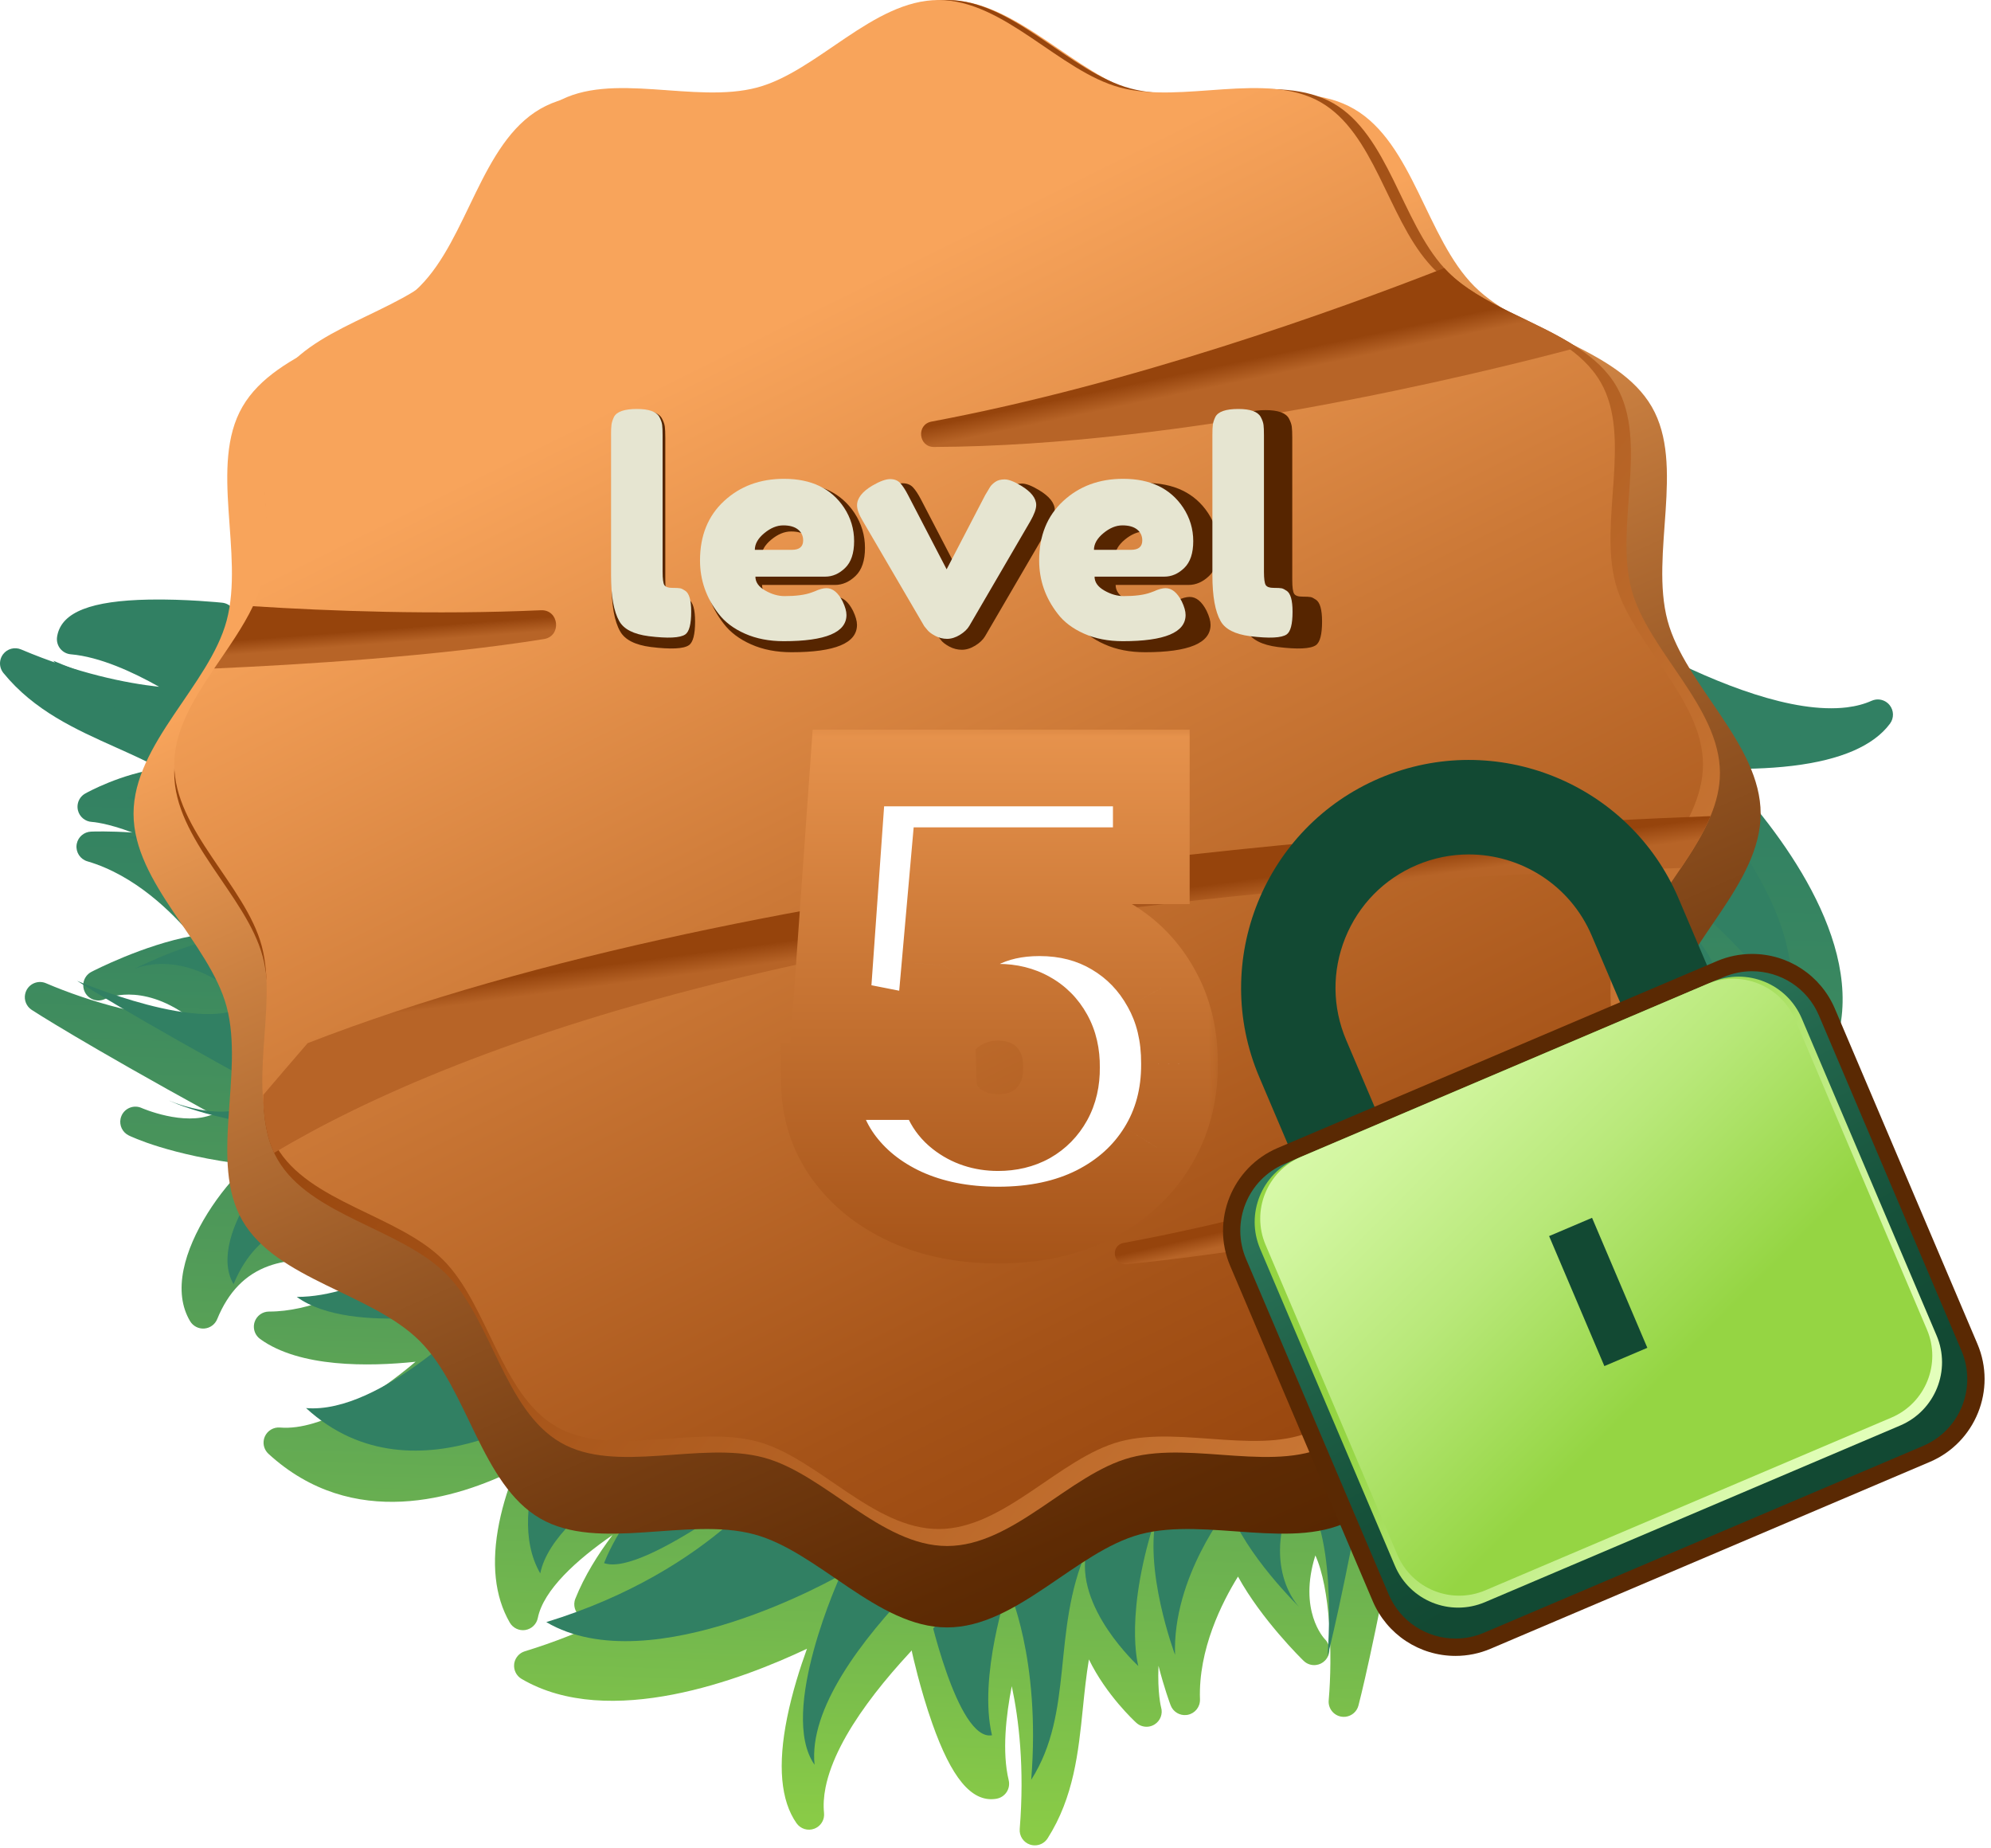 <svg width="97" height="90" viewBox="0 0 97 90" fill="none" xmlns="http://www.w3.org/2000/svg">
<path d="M74.787 28.444C74.763 28.447 74.74 28.451 74.716 28.456C74.515 28.5 74.341 28.627 74.237 28.806L44.521 79.974C44.428 80.133 44.399 80.322 44.438 80.502C44.454 80.573 44.823 82.257 45.418 83.945C46.353 86.597 47.323 87.767 48.471 87.628C48.5 87.624 48.529 87.62 48.559 87.614C48.758 87.577 48.933 87.46 49.044 87.29C49.154 87.12 49.19 86.913 49.143 86.716C48.812 85.336 49.012 83.561 49.293 82.133C49.635 83.737 49.921 86.098 49.68 89.09C49.653 89.428 49.859 89.742 50.181 89.85C50.288 89.885 50.398 89.895 50.505 89.882C50.719 89.857 50.917 89.737 51.039 89.546C52.314 87.544 52.539 85.344 52.756 83.216C52.836 82.43 52.918 81.632 53.051 80.83C53.894 82.565 55.27 83.834 55.361 83.918C55.524 84.066 55.739 84.13 55.948 84.105C56.053 84.092 56.156 84.057 56.251 83.997C56.531 83.822 56.661 83.481 56.567 83.163C56.565 83.153 56.385 82.472 56.441 81.139C56.719 82.223 57.003 82.988 57.032 83.064C57.153 83.385 57.477 83.578 57.812 83.537C57.831 83.535 57.849 83.532 57.868 83.528C58.223 83.457 58.474 83.14 58.462 82.778C58.377 80.348 59.529 78.061 60.314 76.795C61.47 78.899 63.413 80.803 63.511 80.898C63.677 81.061 63.901 81.128 64.115 81.102C64.275 81.083 64.431 81.011 64.552 80.887C64.838 80.597 64.835 80.132 64.547 79.845C64.492 79.787 63.242 78.438 64.083 75.764C64.809 77.353 64.927 80.581 64.733 82.826C64.7 83.207 64.964 83.551 65.341 83.617C65.415 83.63 65.487 83.632 65.558 83.623C65.85 83.587 66.103 83.378 66.182 83.079C66.213 82.964 66.917 80.292 68.241 73.106C69.24 74.254 69.039 76.467 69.036 76.494C68.997 76.894 69.284 77.252 69.683 77.3C69.743 77.307 69.803 77.307 69.861 77.3C70.185 77.261 70.454 77.009 70.502 76.671C70.517 76.57 70.799 74.472 70.043 70.745C71.696 71.639 74.052 72.297 75.867 72.077C76.858 71.957 77.626 71.59 78.151 70.985C78.335 70.774 78.383 70.477 78.275 70.218C78.168 69.959 77.924 69.784 77.644 69.764C76.207 69.664 75.142 69.147 74.389 68.183C73.207 66.67 73.089 64.402 73.154 62.985C74.239 63.933 75.88 65.602 76.498 67.481C76.597 67.785 76.882 67.99 77.203 67.989C77.232 67.989 77.26 67.987 77.288 67.984C77.573 67.949 77.815 67.752 77.903 67.474C78.623 65.211 77.522 62.034 76.575 59.936C78.642 61.208 81.21 63.197 81.693 65.2C81.767 65.507 82.028 65.733 82.343 65.762C82.396 65.767 82.449 65.766 82.5 65.76C82.753 65.729 82.978 65.569 83.085 65.329C85.373 60.233 82.257 55.91 80.031 53.668C80.845 53.717 81.786 53.718 82.738 53.603C84.717 53.363 86.216 52.683 87.194 51.583C87.397 51.353 87.438 51.021 87.295 50.749C87.153 50.477 86.857 50.322 86.552 50.359C85.165 50.527 83.27 49.458 81.567 48.171C82.684 48.55 83.898 48.847 85.082 48.918C85.126 48.92 85.171 48.919 85.215 48.914C85.367 48.895 85.511 48.829 85.626 48.724C85.774 48.588 85.86 48.398 85.864 48.197C85.871 47.9 85.786 47.577 85.628 47.237C86.517 48.154 87.417 49.218 88.291 50.451C88.449 50.673 88.715 50.789 88.982 50.756C89.002 50.754 89.023 50.751 89.042 50.747C89.329 50.688 89.554 50.465 89.616 50.178C90.654 45.346 86.245 39.948 83.85 37.44C84.847 37.467 86.101 37.452 87.34 37.302C89.684 37.018 91.278 36.327 92.079 35.249C92.279 34.979 92.272 34.608 92.061 34.346C91.898 34.143 91.645 34.045 91.397 34.075C91.324 34.084 91.252 34.104 91.182 34.135C90.831 34.293 90.425 34.401 89.975 34.456C84.722 35.092 75.392 28.636 75.299 28.571C75.149 28.467 74.966 28.422 74.787 28.444Z" fill="url(#paint0_linear_206_4599)"/>
<path d="M80.449 36.275C80.449 36.275 88.392 43.345 87.141 49.169C82.15 42.138 76.382 40.654 76.382 40.654C76.382 40.654 83.576 45.301 83.527 47.402C80.035 47.194 76.124 44.747 76.124 44.747C76.124 44.747 81.54 50.611 84.981 50.195C82.485 53.006 76.422 51.668 76.422 51.668C76.422 51.668 83.929 56.867 80.924 63.558C80.054 59.955 73.654 56.951 73.654 56.951C73.654 56.951 76.936 62.514 75.926 65.691C74.926 62.648 71.47 60.231 71.47 60.231C71.47 60.231 70.009 68.371 76.303 68.809C74.505 70.881 68.752 68.661 67.906 67.234C69.182 71.962 68.802 74.626 68.802 74.626C68.802 74.626 69.172 70.983 66.831 70.12C65.425 77.872 64.675 80.69 64.675 80.69C64.675 80.69 65.266 73.855 63.135 72.477C61.307 76.298 63.292 78.272 63.292 78.272C63.292 78.272 60.67 75.72 59.856 73.419C59.856 73.419 57.114 76.806 57.248 80.608C57.248 80.608 55.639 76.33 56.401 73.62C54.716 78.623 55.459 81.151 55.459 81.151C55.459 81.151 52.308 78.285 52.939 75.524C51.221 79.483 52.348 83.383 50.24 86.693C50.719 80.744 49.107 77.339 49.107 77.339C49.107 77.339 47.644 81.662 48.329 84.524C46.633 84.838 45.199 78.249 45.199 78.249L73.698 29.177C73.698 29.177 84.654 36.816 89.627 34.578C87.757 37.095 80.449 36.275 80.449 36.275Z" fill="#318063"/>
<path d="M50.704 74.535C50.668 74.713 50.568 74.871 50.422 74.981C50.331 75.049 41.268 81.881 40.221 87.063C40.132 87.507 40.107 87.926 40.146 88.309C40.154 88.385 40.15 88.46 40.136 88.532C40.086 88.777 39.914 88.986 39.67 89.077C39.355 89.195 39.001 89.085 38.807 88.81C38.035 87.711 37.881 85.981 38.348 83.667C38.595 82.443 38.975 81.248 39.315 80.31C36.181 81.795 29.67 84.283 25.409 81.778C25.157 81.63 25.016 81.346 25.05 81.055C25.052 81.035 25.055 81.015 25.059 80.995C25.113 80.731 25.307 80.515 25.567 80.435C27.012 79.993 28.305 79.473 29.455 78.917C29.083 78.961 28.749 78.94 28.469 78.84C28.28 78.772 28.126 78.631 28.044 78.448C27.98 78.306 27.962 78.149 27.993 77.998C28.002 77.955 28.014 77.912 28.031 77.871C28.47 76.771 29.133 75.712 29.842 74.772C28.086 75.984 26.477 77.447 26.201 78.814C26.14 79.115 25.899 79.347 25.596 79.397C25.294 79.446 24.991 79.303 24.837 79.038C24.1 77.764 23.926 76.127 24.32 74.173C24.51 73.234 24.808 72.341 25.11 71.583C22.281 72.991 17.197 74.59 13.08 70.816C12.886 70.638 12.804 70.375 12.855 70.125C12.865 70.074 12.881 70.024 12.902 69.975C13.029 69.686 13.325 69.509 13.64 69.535C15.693 69.706 18.388 67.894 20.246 66.331C17.957 66.571 14.595 66.617 12.673 65.222C12.437 65.051 12.326 64.759 12.382 64.479C12.388 64.451 12.395 64.423 12.404 64.396C12.503 64.091 12.788 63.885 13.108 63.886C15.085 63.891 17.186 62.858 18.427 62.126C17.103 61.618 14.913 61.017 13.104 61.663C11.953 62.075 11.127 62.923 10.58 64.257C10.474 64.516 10.23 64.692 9.951 64.713C9.671 64.733 9.404 64.594 9.261 64.354C8.852 63.666 8.745 62.821 8.943 61.843C9.305 60.05 10.67 58.02 12.038 56.732C8.264 56.278 6.36 55.351 6.268 55.305C5.963 55.153 5.808 54.818 5.873 54.498C5.884 54.441 5.903 54.384 5.929 54.328C6.101 53.965 6.532 53.805 6.899 53.97C6.922 53.98 8.96 54.867 10.364 54.28C3.959 50.763 1.643 49.255 1.543 49.19C1.285 49.02 1.165 48.715 1.224 48.426C1.238 48.356 1.262 48.288 1.297 48.222C1.478 47.885 1.888 47.742 2.24 47.893C4.31 48.782 7.411 49.685 9.147 49.496C6.834 47.828 5.147 48.644 5.128 48.654C4.765 48.837 4.322 48.693 4.137 48.331C4.058 48.177 4.038 48.007 4.07 47.849C4.113 47.637 4.247 47.446 4.454 47.339C4.574 47.276 6.992 46.031 9.351 45.595C8.394 44.45 6.581 42.636 4.257 41.955C3.909 41.854 3.687 41.515 3.731 41.156C3.733 41.137 3.736 41.118 3.74 41.099C3.807 40.768 4.092 40.522 4.435 40.508C4.516 40.505 5.331 40.475 6.447 40.553C5.199 40.08 4.495 40.036 4.481 40.036C4.153 40.02 3.872 39.788 3.796 39.468C3.771 39.36 3.77 39.252 3.791 39.149C3.832 38.944 3.959 38.762 4.15 38.654C4.258 38.593 5.896 37.686 7.807 37.432C7.088 37.053 6.357 36.725 5.636 36.401C3.684 35.526 1.665 34.621 0.166 32.781C0.023 32.605 -0.028 32.38 0.015 32.168C0.036 32.063 0.08 31.962 0.148 31.871C0.351 31.6 0.714 31.502 1.027 31.634C3.791 32.804 6.121 33.275 7.752 33.454C6.485 32.738 4.862 31.991 3.449 31.871C3.247 31.854 3.061 31.754 2.934 31.596C2.808 31.438 2.752 31.235 2.779 31.034C2.783 31.004 2.788 30.975 2.794 30.946C3.023 29.813 4.439 29.26 7.25 29.206C9.04 29.172 10.755 29.351 10.827 29.358C11.01 29.378 11.18 29.465 11.302 29.603L50.532 73.9C50.669 74.054 50.735 74.259 50.715 74.464C50.712 74.488 50.708 74.512 50.704 74.535Z" fill="url(#paint1_linear_206_4599)"/>
<path d="M5.257 31.054C8.189 31.304 11.833 34.051 11.833 34.051C11.833 34.051 8.094 34.511 2.597 32.186C5.077 35.228 9.133 35.384 12.351 38.26C9.928 36.793 6.216 38.883 6.216 38.883C6.216 38.883 8.85 38.973 13.07 42.145C10.737 40.569 6.17 40.752 6.17 40.752C9.821 41.821 12.174 45.489 12.174 45.489C9.734 45.537 6.487 47.224 6.487 47.224C6.487 47.224 8.985 45.96 12.038 48.897C10.06 50.486 3.757 47.777 3.757 47.777C3.757 47.777 6.197 49.374 13.113 53.146C11.558 55.097 8.216 53.6 8.216 53.6C8.216 53.6 10.625 54.799 15.515 55.075C13.894 55.428 9.978 60.192 11.38 62.551C13.774 56.713 21.042 60.659 21.042 60.659C21.042 60.659 17.66 63.18 14.458 63.172C17.156 65.13 23.469 63.764 23.469 63.764C23.469 63.764 18.605 68.895 14.911 68.588C20.318 73.544 27.614 68.052 27.614 68.052C27.614 68.052 24.437 73.387 26.321 76.64C27.008 73.243 34.277 69.946 34.277 69.946C34.277 69.946 30.725 72.889 29.429 76.139C31.409 76.845 38.082 71.477 38.082 71.477C38.082 71.477 34.86 76.487 26.615 79.013C31.751 82.033 40.959 76.715 40.959 76.715C40.959 76.715 37.883 83.395 39.685 85.961C39.123 80.537 49.821 72.538 49.821 72.538L12.197 30.055C12.198 30.055 5.491 29.345 5.257 31.054Z" fill="#318063"/>
<path d="M85.778 39.636C85.778 43.036 82.08 45.906 81.242 49.042C80.374 52.287 82.117 56.616 80.473 59.458C78.805 62.34 74.169 62.985 71.83 65.324C69.491 67.663 68.846 72.299 65.964 73.966C63.122 75.61 58.794 73.868 55.548 74.736C52.412 75.574 49.543 79.272 46.142 79.272C42.741 79.272 39.872 75.574 36.736 74.736C33.49 73.868 29.162 75.61 26.32 73.966C23.438 72.299 22.793 67.663 20.453 65.324C18.114 62.985 13.479 62.34 11.811 59.458C10.168 56.616 11.909 52.288 11.042 49.042C10.204 45.906 6.506 43.036 6.506 39.636C6.506 36.235 10.204 33.366 11.042 30.23C11.909 26.984 10.168 22.655 11.811 19.814C13.479 16.932 18.114 16.286 20.453 13.947C22.793 11.608 23.438 6.973 26.32 5.305C29.162 3.661 33.49 5.403 36.736 4.536C39.872 3.697 42.741 0 46.142 0C49.543 0 52.412 3.697 55.548 4.536C58.794 5.403 63.122 3.661 65.964 5.305C68.846 6.973 69.491 11.608 71.83 13.947C74.169 16.286 78.805 16.932 80.473 19.814C82.117 22.655 80.374 26.984 81.242 30.229C82.08 33.366 85.778 36.235 85.778 39.636Z" fill="url(#paint2_linear_206_4599)"/>
<path d="M83.794 37.653C83.794 38.376 83.619 39.073 83.336 39.753C82.979 40.617 82.453 41.453 81.895 42.28C80.929 43.716 79.878 45.119 79.486 46.588C78.95 48.596 79.463 51.038 79.458 53.244C79.453 54.425 79.3 55.542 78.754 56.484C78.591 56.765 78.397 57.025 78.177 57.266C76.288 59.365 72.537 60.065 70.544 62.056C68.324 64.278 67.71 68.683 64.972 70.266C62.273 71.829 58.161 70.174 55.076 70.998C52.098 71.794 49.373 75.306 46.142 75.306C42.911 75.306 40.185 71.794 37.205 70.998C34.122 70.173 30.011 71.829 27.311 70.266C24.573 68.683 23.959 64.278 21.737 62.056C19.517 59.836 15.112 59.221 13.527 56.484C13.466 56.376 13.407 56.267 13.355 56.154C12.96 55.31 12.835 54.347 12.828 53.331C12.807 51.102 13.341 48.622 12.797 46.588C12.001 43.61 8.489 40.884 8.489 37.653C8.489 34.422 12.001 31.697 12.797 28.716C13.622 25.634 11.966 21.522 13.527 18.823C15.112 16.085 19.517 15.471 21.737 13.249C23.959 11.029 24.573 6.624 27.311 5.039C30.011 3.478 34.122 5.133 37.205 4.309C40.185 3.513 42.911 0.001 46.142 0.001C49.373 0.001 52.098 3.513 55.076 4.309C58.161 5.133 62.273 3.478 64.972 5.039C67.634 6.579 68.288 10.785 70.362 13.057C70.421 13.123 70.483 13.187 70.544 13.248C72.141 14.845 74.859 15.61 76.852 16.931C77.637 17.448 78.307 18.05 78.754 18.822C80.317 21.522 78.662 25.634 79.486 28.716C80.282 31.697 83.794 34.422 83.794 37.653Z" fill="url(#paint3_linear_206_4599)"/>
<path d="M78.704 46.076C77.889 49.125 79.526 53.192 77.982 55.863C76.416 58.57 72.061 59.177 69.862 61.375C67.665 63.572 67.058 67.927 64.352 69.493C61.681 71.038 57.613 69.401 54.567 70.216C51.619 71.004 48.922 74.479 45.729 74.479C42.533 74.479 39.836 71.004 36.891 70.216C33.842 69.401 29.775 71.037 27.106 69.493C24.397 67.927 23.79 63.572 21.593 61.373C19.395 59.177 15.039 58.57 13.473 55.863C11.929 53.192 13.566 49.125 12.751 46.076C11.962 43.13 8.49 40.433 8.49 37.24C8.49 35.582 9.425 34.059 10.436 32.563C11.121 31.55 11.839 30.549 12.325 29.529C12.503 29.155 12.649 28.78 12.751 28.402C13.566 25.353 11.929 21.286 13.473 18.617C15.039 15.908 19.394 15.301 21.593 13.105C23.79 10.906 24.397 6.551 27.106 4.985C29.774 3.44 33.841 5.077 36.891 4.262C39.836 3.473 42.533 0.001 45.729 0.001C48.922 0.001 51.619 3.473 54.564 4.262C57.613 5.077 61.68 3.44 64.352 4.985C66.935 6.48 67.606 10.514 69.576 12.791C69.666 12.899 69.763 13.003 69.864 13.105C71.439 14.68 74.125 15.438 76.095 16.74C76.874 17.252 77.54 17.85 77.982 18.617C79.526 21.286 77.89 25.353 78.704 28.402C79.493 31.348 82.968 34.045 82.968 37.24C82.968 40.433 79.493 43.13 78.704 46.076Z" fill="url(#paint4_linear_206_4599)"/>
<path d="M26.496 31.13C21.25 31.969 14.713 32.375 10.436 32.563C11.121 31.55 11.839 30.549 12.325 29.528C16.06 29.766 21.169 29.955 26.351 29.725C27.243 29.686 27.378 30.989 26.496 31.13Z" fill="url(#paint5_linear_206_4599)"/>
<path d="M83.336 39.753C82.98 40.617 82.453 41.453 81.895 42.28C41.801 43.421 22.295 50.83 13.355 56.154C12.961 55.31 12.835 54.347 12.828 53.331C13.48 52.564 14.198 51.727 14.987 50.813C37.141 42.19 71.593 40.194 83.336 39.753Z" fill="url(#paint6_linear_206_4599)"/>
<path d="M79.458 53.244C79.453 54.425 79.3 55.542 78.754 56.484C78.591 56.765 78.397 57.025 78.177 57.266C74.312 58.259 64.417 60.636 54.888 61.579C54.224 61.644 54.085 60.663 54.742 60.543C64.465 58.748 74.233 55.272 79.458 53.244Z" fill="url(#paint7_linear_206_4599)"/>
<path d="M76.853 16.931C71.893 18.25 57.708 21.722 45.502 21.772C44.743 21.776 44.636 20.676 45.382 20.536C55.117 18.707 65.022 15.148 70.363 13.058C70.422 13.124 70.483 13.188 70.544 13.249C72.141 14.845 74.859 15.611 76.853 16.931Z" fill="url(#paint8_linear_206_4599)"/>
<path d="M29.794 21.294C29.794 21.064 29.801 20.892 29.816 20.778C29.831 20.663 29.873 20.531 29.943 20.381C30.083 20.112 30.472 19.977 31.111 19.977C31.719 19.977 32.098 20.112 32.248 20.381C32.328 20.531 32.375 20.666 32.39 20.785C32.405 20.905 32.413 21.079 32.413 21.309V28.238C32.413 28.598 32.443 28.825 32.503 28.919C32.562 29.015 32.695 29.062 32.899 29.062C33.103 29.062 33.241 29.069 33.311 29.084C33.38 29.099 33.465 29.142 33.565 29.211C33.765 29.341 33.864 29.695 33.864 30.274C33.864 30.902 33.765 31.287 33.565 31.426C33.306 31.606 32.687 31.636 31.709 31.516C30.941 31.416 30.442 31.162 30.213 30.753C29.933 30.264 29.794 29.486 29.794 28.418V21.294Z" fill="#562500"/>
<path d="M42.141 26.689C42.141 27.303 41.989 27.757 41.684 28.051C41.38 28.345 41.043 28.493 40.674 28.493H37.127C37.127 28.772 37.292 29.006 37.621 29.196C37.95 29.385 38.28 29.48 38.609 29.48C39.187 29.48 39.641 29.42 39.971 29.301L40.135 29.241C40.375 29.131 40.574 29.076 40.734 29.076C41.053 29.076 41.327 29.301 41.557 29.75C41.687 30.019 41.752 30.249 41.752 30.438C41.752 31.326 40.689 31.77 38.564 31.77C37.825 31.77 37.169 31.643 36.596 31.388C36.022 31.134 35.576 30.797 35.257 30.378C34.628 29.57 34.314 28.667 34.314 27.669C34.314 26.412 34.72 25.407 35.533 24.654C36.346 23.901 37.362 23.524 38.579 23.524C39.965 23.524 40.983 24.013 41.632 24.991C41.971 25.509 42.141 26.075 42.141 26.689ZM38.983 27.131C39.362 27.131 39.551 26.971 39.551 26.651C39.551 26.422 39.464 26.238 39.29 26.098C39.115 25.958 38.865 25.888 38.541 25.888C38.217 25.888 37.895 26.021 37.576 26.285C37.257 26.549 37.097 26.831 37.097 27.131H38.983Z" fill="#562500"/>
<path d="M50.611 23.868C51.13 24.177 51.389 24.506 51.389 24.855C51.389 25.055 51.289 25.329 51.09 25.679L47.992 30.991C47.892 31.161 47.732 31.313 47.513 31.448C47.293 31.583 47.076 31.65 46.862 31.65C46.647 31.65 46.443 31.598 46.248 31.493C46.054 31.388 45.916 31.281 45.837 31.171L45.702 31.006L42.589 25.679C42.389 25.349 42.29 25.08 42.29 24.87C42.29 24.511 42.549 24.177 43.068 23.868C43.447 23.648 43.747 23.539 43.966 23.539C44.185 23.539 44.358 23.606 44.482 23.741C44.607 23.875 44.739 24.077 44.879 24.347L46.839 28.118L48.8 24.347C48.91 24.157 48.992 24.02 49.047 23.935C49.102 23.851 49.189 23.766 49.309 23.681C49.428 23.596 49.588 23.554 49.788 23.554C49.987 23.554 50.262 23.658 50.611 23.868Z" fill="#562500"/>
<path d="M59.366 26.689C59.366 27.303 59.214 27.757 58.91 28.051C58.605 28.345 58.269 28.493 57.9 28.493H54.353C54.353 28.772 54.517 29.006 54.846 29.196C55.176 29.385 55.505 29.48 55.834 29.48C56.413 29.48 56.867 29.42 57.196 29.301L57.361 29.241C57.6 29.131 57.8 29.076 57.96 29.076C58.279 29.076 58.553 29.301 58.783 29.75C58.912 30.019 58.977 30.249 58.977 30.438C58.977 31.326 57.915 31.77 55.789 31.77C55.051 31.77 54.395 31.643 53.822 31.388C53.248 31.134 52.801 30.797 52.482 30.378C51.853 29.57 51.539 28.667 51.539 27.669C51.539 26.412 51.946 25.407 52.759 24.654C53.572 23.901 54.587 23.524 55.804 23.524C57.191 23.524 58.209 24.013 58.858 24.991C59.196 25.509 59.366 26.075 59.366 26.689ZM56.208 27.131C56.587 27.131 56.777 26.971 56.777 26.651C56.777 26.422 56.69 26.238 56.515 26.098C56.341 25.958 56.091 25.888 55.767 25.888C55.443 25.888 55.121 26.021 54.802 26.285C54.482 26.549 54.323 26.831 54.323 27.131H56.208Z" fill="#562500"/>
<path d="M60.339 21.294C60.339 21.064 60.346 20.892 60.361 20.778C60.376 20.663 60.419 20.531 60.488 20.381C60.628 20.112 61.017 19.977 61.656 19.977C62.264 19.977 62.644 20.112 62.793 20.381C62.873 20.531 62.92 20.666 62.935 20.785C62.95 20.905 62.958 21.079 62.958 21.309V28.238C62.958 28.598 62.988 28.825 63.048 28.919C63.108 29.015 63.24 29.062 63.444 29.062C63.649 29.062 63.786 29.069 63.856 29.084C63.926 29.099 64.01 29.142 64.11 29.211C64.31 29.341 64.41 29.695 64.41 30.274C64.41 30.902 64.31 31.287 64.11 31.426C63.851 31.606 63.232 31.636 62.255 31.516C61.486 31.416 60.987 31.162 60.758 30.753C60.478 30.264 60.339 29.486 60.339 28.418V21.294Z" fill="#562500"/>
<path d="M29.769 21.184C29.769 20.965 29.776 20.799 29.791 20.689C29.805 20.579 29.845 20.453 29.912 20.309C30.047 20.05 30.42 19.921 31.032 19.921C31.616 19.921 31.98 20.051 32.123 20.309C32.2 20.452 32.245 20.582 32.26 20.697C32.274 20.811 32.281 20.979 32.281 21.199V27.845C32.281 28.19 32.31 28.408 32.367 28.498C32.425 28.589 32.551 28.635 32.748 28.635C32.944 28.635 33.076 28.642 33.143 28.656C33.209 28.671 33.291 28.712 33.387 28.778C33.578 28.903 33.674 29.242 33.674 29.797C33.674 30.4 33.578 30.769 33.387 30.903C33.138 31.075 32.544 31.104 31.607 30.989C30.87 30.893 30.391 30.649 30.171 30.257C29.903 29.788 29.769 29.042 29.769 28.017L29.769 21.184Z" fill="#E6E5D1"/>
<path d="M41.612 26.359C41.612 26.947 41.466 27.383 41.174 27.665C40.882 27.948 40.559 28.088 40.205 28.088H36.803C36.803 28.357 36.961 28.582 37.277 28.763C37.593 28.945 37.908 29.036 38.224 29.036C38.779 29.036 39.215 28.979 39.53 28.864L39.688 28.806C39.918 28.701 40.109 28.649 40.263 28.649C40.569 28.649 40.832 28.864 41.052 29.294C41.176 29.553 41.239 29.773 41.239 29.955C41.239 30.807 40.22 31.232 38.181 31.232C37.473 31.232 36.844 31.11 36.294 30.866C35.743 30.622 35.315 30.299 35.009 29.897C34.406 29.122 34.104 28.256 34.104 27.299C34.104 26.093 34.494 25.129 35.274 24.407C36.054 23.684 37.028 23.323 38.195 23.323C39.525 23.323 40.502 23.792 41.124 24.73C41.449 25.227 41.612 25.77 41.612 26.359ZM38.583 26.782C38.947 26.782 39.129 26.629 39.129 26.323C39.129 26.103 39.045 25.926 38.877 25.792C38.71 25.658 38.471 25.591 38.16 25.591C37.849 25.591 37.54 25.718 37.234 25.972C36.928 26.225 36.775 26.495 36.775 26.783H38.583V26.782Z" fill="#E6E5D1"/>
<path d="M49.737 23.653C50.234 23.95 50.483 24.266 50.483 24.601C50.483 24.792 50.388 25.055 50.196 25.39L47.225 30.486C47.129 30.649 46.976 30.795 46.766 30.924C46.555 31.053 46.347 31.118 46.141 31.118C45.935 31.118 45.739 31.067 45.553 30.967C45.366 30.866 45.234 30.764 45.158 30.658L45.028 30.5L42.042 25.39C41.851 25.074 41.755 24.816 41.755 24.615C41.755 24.27 42.004 23.95 42.502 23.653C42.865 23.443 43.153 23.337 43.363 23.337C43.574 23.337 43.739 23.402 43.858 23.531C43.978 23.66 44.105 23.854 44.239 24.113L46.119 27.73L48 24.113C48.105 23.931 48.184 23.799 48.237 23.718C48.289 23.637 48.373 23.555 48.488 23.474C48.603 23.392 48.756 23.352 48.947 23.352C49.139 23.352 49.402 23.452 49.737 23.653Z" fill="#E6E5D1"/>
<path d="M58.134 26.359C58.134 26.947 57.988 27.383 57.697 27.665C57.405 27.948 57.082 28.088 56.728 28.088H53.326C53.326 28.357 53.484 28.582 53.799 28.763C54.115 28.945 54.431 29.036 54.747 29.036C55.302 29.036 55.737 28.979 56.053 28.864L56.211 28.806C56.441 28.701 56.632 28.649 56.785 28.649C57.091 28.649 57.354 28.864 57.575 29.294C57.699 29.553 57.761 29.773 57.761 29.955C57.761 30.807 56.742 31.232 54.703 31.232C53.995 31.232 53.366 31.11 52.816 30.866C52.266 30.622 51.837 30.299 51.531 29.897C50.928 29.122 50.627 28.256 50.627 27.299C50.627 26.093 51.017 25.129 51.797 24.407C52.577 23.684 53.55 23.323 54.718 23.323C56.048 23.323 57.024 23.792 57.646 24.73C57.971 25.227 58.134 25.77 58.134 26.359ZM55.105 26.782C55.469 26.782 55.651 26.629 55.651 26.323C55.651 26.103 55.567 25.926 55.4 25.792C55.232 25.658 54.993 25.591 54.682 25.591C54.371 25.591 54.062 25.718 53.756 25.972C53.45 26.225 53.297 26.495 53.297 26.783H55.105V26.782Z" fill="#E6E5D1"/>
<path d="M59.067 21.184C59.067 20.965 59.074 20.799 59.089 20.689C59.103 20.579 59.143 20.453 59.211 20.309C59.345 20.05 59.718 19.921 60.33 19.921C60.914 19.921 61.278 20.051 61.421 20.309C61.498 20.452 61.543 20.582 61.558 20.697C61.572 20.811 61.579 20.979 61.579 21.199V27.845C61.579 28.19 61.608 28.408 61.665 28.498C61.723 28.589 61.85 28.635 62.046 28.635C62.242 28.635 62.374 28.642 62.441 28.656C62.508 28.671 62.589 28.712 62.685 28.778C62.876 28.903 62.972 29.242 62.972 29.797C62.972 30.4 62.876 30.769 62.685 30.903C62.436 31.075 61.842 31.104 60.905 30.989C60.168 30.893 59.69 30.649 59.469 30.257C59.201 29.788 59.067 29.042 59.067 28.017L59.067 21.184Z" fill="#E6E5D1"/>
<g filter="url(#filter0_d_206_4599)">
<mask id="path-22-outside-1_206_4599" maskUnits="userSpaceOnUse" x="36" y="34" width="22" height="27" fill="black">
<rect fill="white" x="36" y="34" width="22" height="27"/>
<path d="M47.253 58.3C45.566 58.3 44.068 58.004 42.759 57.41C41.458 56.809 40.432 55.984 39.681 54.933C38.938 53.882 38.559 52.673 38.544 51.308H44.336C44.357 52.066 44.651 52.67 45.215 53.12C45.787 53.571 46.467 53.796 47.253 53.796C47.861 53.796 48.397 53.667 48.862 53.41C49.327 53.145 49.691 52.773 49.956 52.294C50.22 51.815 50.349 51.258 50.342 50.621C50.349 49.978 50.22 49.42 49.956 48.948C49.691 48.469 49.327 48.101 48.862 47.843C48.397 47.579 47.861 47.447 47.253 47.447C46.624 47.447 46.041 47.6 45.505 47.908C44.976 48.208 44.586 48.626 44.336 49.163L39.102 48.133L39.96 36.035H54.718V40.797H44.851L44.422 45.645H44.55C44.894 44.98 45.487 44.429 46.331 43.993C47.175 43.55 48.154 43.328 49.269 43.328C50.578 43.328 51.743 43.632 52.766 44.24C53.795 44.847 54.607 45.688 55.2 46.76C55.801 47.825 56.098 49.055 56.091 50.45C56.098 51.98 55.733 53.338 54.997 54.525C54.267 55.705 53.241 56.631 51.919 57.303C50.596 57.968 49.041 58.3 47.253 58.3Z"/>
</mask>
<path d="M47.253 58.3C45.566 58.3 44.068 58.004 42.759 57.41C41.458 56.809 40.432 55.984 39.681 54.933C38.938 53.882 38.559 52.673 38.544 51.308H44.336C44.357 52.066 44.651 52.67 45.215 53.12C45.787 53.571 46.467 53.796 47.253 53.796C47.861 53.796 48.397 53.667 48.862 53.41C49.327 53.145 49.691 52.773 49.956 52.294C50.22 51.815 50.349 51.258 50.342 50.621C50.349 49.978 50.22 49.42 49.956 48.948C49.691 48.469 49.327 48.101 48.862 47.843C48.397 47.579 47.861 47.447 47.253 47.447C46.624 47.447 46.041 47.6 45.505 47.908C44.976 48.208 44.586 48.626 44.336 49.163L39.102 48.133L39.96 36.035H54.718V40.797H44.851L44.422 45.645H44.55C44.894 44.98 45.487 44.429 46.331 43.993C47.175 43.55 48.154 43.328 49.269 43.328C50.578 43.328 51.743 43.632 52.766 44.24C53.795 44.847 54.607 45.688 55.2 46.76C55.801 47.825 56.098 49.055 56.091 50.45C56.098 51.98 55.733 53.338 54.997 54.525C54.267 55.705 53.241 56.631 51.919 57.303C50.596 57.968 49.041 58.3 47.253 58.3Z" fill="white"/>
<path d="M42.759 57.41L41.976 59.107L41.987 59.112L42.759 57.41ZM39.681 54.933L38.156 56.012L38.161 56.019L39.681 54.933ZM38.544 51.308V49.439H36.656L36.676 51.327L38.544 51.308ZM44.336 51.308L46.204 51.255L46.152 49.439H44.336V51.308ZM45.215 53.12L44.05 54.581L44.059 54.588L45.215 53.12ZM48.862 53.41L49.767 55.044L49.777 55.039L49.786 55.034L48.862 53.41ZM49.956 52.294L48.32 51.391L48.32 51.391L49.956 52.294ZM50.342 50.621L48.474 50.6L48.473 50.621L48.474 50.642L50.342 50.621ZM49.956 48.948L48.32 49.851L48.326 49.862L49.956 48.948ZM48.862 47.843L47.938 49.467L47.947 49.473L47.957 49.478L48.862 47.843ZM45.505 47.908L46.427 49.533L46.434 49.529L45.505 47.908ZM44.336 49.163L43.975 50.996L45.411 51.278L46.029 49.953L44.336 49.163ZM39.102 48.133L37.238 48.001L37.121 49.648L38.741 49.966L39.102 48.133ZM39.96 36.035V34.167H38.219L38.096 35.903L39.96 36.035ZM54.718 36.035H56.586V34.167H54.718V36.035ZM54.718 40.797V42.666H56.586V40.797H54.718ZM44.851 40.797V38.928H43.14L42.989 40.632L44.851 40.797ZM44.422 45.645L42.56 45.48L42.38 47.513H44.422V45.645ZM44.55 45.645V47.513H45.689L46.211 46.502L44.55 45.645ZM46.331 43.993L47.189 45.653L47.2 45.647L46.331 43.993ZM52.766 44.24L51.811 45.846L51.816 45.849L52.766 44.24ZM55.2 46.76L53.565 47.665L53.569 47.671L53.573 47.678L55.2 46.76ZM56.091 50.45L54.222 50.44L54.222 50.449L54.222 50.458L56.091 50.45ZM54.997 54.525L53.409 53.54L53.407 53.543L54.997 54.525ZM51.919 57.303L52.758 58.972L52.765 58.969L51.919 57.303ZM47.253 56.432C45.786 56.432 44.559 56.174 43.531 55.708L41.987 59.112C43.577 59.833 45.346 60.169 47.253 60.169V56.432ZM43.542 55.714C42.503 55.234 41.744 54.605 41.202 53.847L38.161 56.019C39.12 57.362 40.413 58.385 41.976 59.107L43.542 55.714ZM41.207 53.853C40.696 53.132 40.423 52.298 40.413 51.288L36.676 51.327C36.694 53.048 37.179 54.631 38.156 56.012L41.207 53.853ZM38.544 53.176H44.336V49.439H38.544V53.176ZM42.468 51.36C42.504 52.637 43.032 53.769 44.05 54.581L46.38 51.659C46.269 51.571 46.211 51.494 46.204 51.255L42.468 51.36ZM44.059 54.588C44.988 55.319 46.083 55.664 47.253 55.664V51.927C46.85 51.927 46.587 51.822 46.371 51.652L44.059 54.588ZM47.253 55.664C48.132 55.664 48.988 55.476 49.767 55.044L47.957 51.775C47.807 51.858 47.59 51.927 47.253 51.927V55.664ZM49.786 55.034C50.557 54.595 51.165 53.97 51.592 53.198L48.32 51.391C48.218 51.576 48.096 51.696 47.938 51.786L49.786 55.034ZM51.592 53.198C52.036 52.393 52.221 51.507 52.21 50.6L48.474 50.642C48.478 51.009 48.405 51.238 48.32 51.391L51.592 53.198ZM52.21 50.642C52.221 49.734 52.038 48.841 51.586 48.034L48.326 49.862C48.403 49.999 48.478 50.222 48.474 50.6L52.21 50.642ZM51.592 48.045C51.163 47.268 50.549 46.642 49.767 46.209L47.957 49.478C48.104 49.56 48.22 49.67 48.32 49.851L51.592 48.045ZM49.786 46.219C49.003 45.774 48.14 45.578 47.253 45.578V49.315C47.582 49.315 47.791 49.384 47.938 49.467L49.786 46.219ZM47.253 45.578C46.304 45.578 45.4 45.814 44.576 46.287L46.434 49.529C46.682 49.386 46.944 49.315 47.253 49.315V45.578ZM44.583 46.283C43.726 46.769 43.062 47.474 42.643 48.372L46.029 49.953C46.111 49.779 46.225 49.647 46.427 49.533L44.583 46.283ZM44.697 47.329L39.463 46.3L38.741 49.966L43.975 50.996L44.697 47.329ZM40.966 48.265L41.824 36.167L38.096 35.903L37.238 48.001L40.966 48.265ZM39.96 37.904H54.718V34.167H39.96V37.904ZM52.849 36.035V40.797H56.586V36.035H52.849ZM54.718 38.928H44.851V42.666H54.718V38.928ZM42.989 40.632L42.56 45.48L46.283 45.809L46.712 40.962L42.989 40.632ZM44.422 47.513H44.55V43.776H44.422V47.513ZM46.211 46.502C46.334 46.264 46.596 45.959 47.189 45.653L45.473 42.333C44.378 42.899 43.454 43.696 42.89 44.788L46.211 46.502ZM47.2 45.647C47.733 45.367 48.405 45.197 49.269 45.197V41.46C47.903 41.46 46.616 41.733 45.462 42.339L47.2 45.647ZM49.269 45.197C50.276 45.197 51.106 45.427 51.811 45.846L53.721 42.634C52.381 41.837 50.879 41.46 49.269 41.46V45.197ZM51.816 45.849C52.551 46.283 53.129 46.876 53.565 47.665L56.835 45.855C56.085 44.499 55.04 43.412 53.716 42.631L51.816 45.849ZM53.573 47.678C53.993 48.423 54.228 49.324 54.222 50.44L57.959 50.459C57.968 48.786 57.609 47.228 56.828 45.843L53.573 47.678ZM54.222 50.458C54.228 51.672 53.943 52.68 53.409 53.54L56.584 55.51C57.523 53.997 57.968 52.287 57.959 50.441L54.222 50.458ZM53.407 53.543C52.871 54.41 52.111 55.109 51.072 55.637L52.765 58.969C54.371 58.153 55.664 56.999 56.586 55.508L53.407 53.543ZM51.079 55.633C50.066 56.143 48.809 56.432 47.253 56.432V60.169C49.272 60.169 51.126 59.793 52.758 58.972L51.079 55.633Z" fill="url(#paint9_linear_206_4599)" mask="url(#path-22-outside-1_206_4599)"/>
</g>
<path d="M65.015 61.079L61.351 52.464C58.955 46.83 61.588 40.298 67.222 37.902C72.855 35.506 79.387 38.14 81.783 43.773L85.447 52.389L65.015 61.079ZM71.558 41.619C70.711 41.619 69.851 41.785 69.023 42.137C67.425 42.817 66.188 44.078 65.539 45.688C64.89 47.298 64.906 49.065 65.586 50.663L67.449 55.043L79.411 49.955L77.548 45.575C76.497 43.104 74.087 41.619 71.558 41.619Z" fill="#124933"/>
<path d="M70.912 80.237C69.32 80.237 67.889 79.291 67.266 77.826L60.322 61.499C59.467 59.489 60.407 57.159 62.416 56.304L83.811 47.205C84.305 46.995 84.826 46.888 85.359 46.888C86.951 46.888 88.382 47.834 89.005 49.299L95.95 65.626C96.364 66.6 96.374 67.676 95.978 68.657C95.583 69.639 94.829 70.407 93.855 70.821L72.46 79.92C71.966 80.131 71.445 80.237 70.912 80.237Z" fill="url(#paint10_linear_206_4599)"/>
<path d="M85.359 47.309C86.736 47.309 88.044 48.117 88.617 49.464L95.561 65.791C96.326 67.589 95.489 69.667 93.69 70.432L72.295 79.532C71.844 79.724 71.374 79.815 70.912 79.815C69.536 79.815 68.227 79.007 67.654 77.66L60.71 61.333C59.945 59.535 60.783 57.457 62.581 56.692L83.976 47.592C84.428 47.401 84.897 47.309 85.359 47.309ZM85.36 46.466C84.769 46.466 84.193 46.584 83.646 46.816L62.251 55.916C60.028 56.862 58.988 59.44 59.934 61.663L66.878 77.991C67.567 79.612 69.151 80.659 70.912 80.659C71.502 80.659 72.079 80.541 72.626 80.308L94.021 71.209C96.244 70.263 97.284 67.685 96.338 65.461L89.394 49.134C88.704 47.513 87.121 46.466 85.36 46.466Z" fill="#5A2903"/>
<path d="M92.578 69.436L72.349 78.04C70.648 78.763 68.684 77.971 67.96 76.271L61.394 60.833C60.671 59.132 61.463 57.168 63.163 56.444L83.393 47.84C85.093 47.117 87.058 47.909 87.781 49.61L94.347 65.048C95.07 66.748 94.278 68.713 92.578 69.436Z" fill="url(#paint11_linear_206_4599)"/>
<path d="M92.148 69.051L72.369 77.463C70.707 78.171 68.786 77.396 68.079 75.733L61.659 60.639C60.952 58.977 61.726 57.056 63.389 56.349L83.168 47.936C84.83 47.229 86.751 48.004 87.458 49.666L93.878 64.761C94.585 66.423 93.811 68.344 92.148 69.051Z" fill="url(#paint12_linear_206_4599)"/>
<path d="M77.564 59.32L75.471 60.21L78.164 66.542L80.257 65.652L77.564 59.32Z" fill="#124933"/>
<defs>
<filter id="filter0_d_206_4599" x="38.544" y="36.035" width="18.93" height="23.638" filterUnits="userSpaceOnUse" color-interpolation-filters="sRGB">
<feFlood flood-opacity="0" result="BackgroundImageFix"/>
<feColorMatrix in="SourceAlpha" type="matrix" values="0 0 0 0 0 0 0 0 0 0 0 0 0 0 0 0 0 0 127 0" result="hardAlpha"/>
<feOffset dx="1.373" dy="1.373"/>
<feComposite in2="hardAlpha" operator="out"/>
<feColorMatrix type="matrix" values="0 0 0 0 0.616 0 0 0 0 0.294 0 0 0 0 0.071 0 0 0 1 0"/>
<feBlend mode="normal" in2="BackgroundImageFix" result="effect1_dropShadow_206_4599"/>
<feBlend mode="normal" in="SourceGraphic" in2="effect1_dropShadow_206_4599" result="shape"/>
</filter>
<linearGradient id="paint0_linear_206_4599" x1="67.223" y1="94.351" x2="68.911" y2="37.885" gradientUnits="userSpaceOnUse">
<stop offset="2.7e-07" stop-color="#95D543"/>
<stop offset="0.261" stop-color="#72B74E"/>
<stop offset="0.576" stop-color="#4F9959"/>
<stop offset="0.834" stop-color="#398760"/>
<stop offset="1" stop-color="#318063"/>
</linearGradient>
<linearGradient id="paint1_linear_206_4599" x1="24.172" y1="93.064" x2="25.86" y2="36.597" gradientUnits="userSpaceOnUse">
<stop offset="2.7e-07" stop-color="#95D543"/>
<stop offset="0.261" stop-color="#72B74E"/>
<stop offset="0.576" stop-color="#4F9959"/>
<stop offset="0.834" stop-color="#398760"/>
<stop offset="1" stop-color="#318063"/>
</linearGradient>
<linearGradient id="paint2_linear_206_4599" x1="38.343" y1="21.917" x2="63.038" y2="78.024" gradientUnits="userSpaceOnUse">
<stop stop-color="#F8A45B"/>
<stop offset="0.217" stop-color="#C97F40"/>
<stop offset="0.473" stop-color="#985825"/>
<stop offset="0.699" stop-color="#743C11"/>
<stop offset="0.882" stop-color="#5E2B04"/>
<stop offset="1" stop-color="#562500"/>
</linearGradient>
<linearGradient id="paint3_linear_206_4599" x1="106.294" y1="83.538" x2="30.258" y2="25.536" gradientUnits="userSpaceOnUse">
<stop stop-color="#F8A45B"/>
<stop offset="0.394" stop-color="#CC7937"/>
<stop offset="0.792" stop-color="#A55318"/>
<stop offset="1" stop-color="#96440C"/>
</linearGradient>
<linearGradient id="paint4_linear_206_4599" x1="35.615" y1="16.861" x2="63.681" y2="73.421" gradientUnits="userSpaceOnUse">
<stop stop-color="#F8A45B"/>
<stop offset="0.394" stop-color="#CC7937"/>
<stop offset="0.792" stop-color="#A55318"/>
<stop offset="1" stop-color="#96440C"/>
</linearGradient>
<linearGradient id="paint5_linear_206_4599" x1="18.535" y1="28.445" x2="18.968" y2="34.185" gradientUnits="userSpaceOnUse">
<stop offset="0.384" stop-color="#96440C"/>
<stop offset="0.399" stop-color="#9A4810"/>
<stop offset="0.504" stop-color="#B76427"/>
</linearGradient>
<linearGradient id="paint6_linear_206_4599" x1="47.362" y1="41.455" x2="48.445" y2="49.578" gradientUnits="userSpaceOnUse">
<stop offset="0.384" stop-color="#96440C"/>
<stop offset="0.399" stop-color="#9A4810"/>
<stop offset="0.504" stop-color="#B76427"/>
</linearGradient>
<linearGradient id="paint7_linear_206_4599" x1="66.628" y1="56.05" x2="67.937" y2="61.779" gradientUnits="userSpaceOnUse">
<stop offset="0.384" stop-color="#96440C"/>
<stop offset="0.399" stop-color="#9A4810"/>
<stop offset="0.504" stop-color="#B76427"/>
</linearGradient>
<linearGradient id="paint8_linear_206_4599" x1="59.929" y1="14.586" x2="61.554" y2="22.384" gradientUnits="userSpaceOnUse">
<stop offset="0.384" stop-color="#96440C"/>
<stop offset="0.399" stop-color="#9A4810"/>
<stop offset="0.504" stop-color="#B76427"/>
</linearGradient>
<linearGradient id="paint9_linear_206_4599" x1="47.5" y1="32" x2="47.5" y2="63" gradientUnits="userSpaceOnUse">
<stop stop-color="#EC9851"/>
<stop offset="1" stop-color="#9F4D13"/>
</linearGradient>
<linearGradient id="paint10_linear_206_4599" x1="70.586" y1="50.209" x2="82.833" y2="71.871" gradientUnits="userSpaceOnUse">
<stop stop-color="#318063"/>
<stop offset="0.354" stop-color="#23674D"/>
<stop offset="0.746" stop-color="#16513A"/>
<stop offset="1" stop-color="#124933"/>
</linearGradient>
<linearGradient id="paint11_linear_206_4599" x1="73.119" y1="59.556" x2="90.611" y2="72.016" gradientUnits="userSpaceOnUse">
<stop offset="2.7e-07" stop-color="#95D543"/>
<stop offset="0.032" stop-color="#98D748"/>
<stop offset="0.349" stop-color="#B8E879"/>
<stop offset="0.627" stop-color="#D0F59D"/>
<stop offset="0.854" stop-color="#DEFCB3"/>
<stop offset="1" stop-color="#E3FFBB"/>
</linearGradient>
<linearGradient id="paint12_linear_206_4599" x1="81.628" y1="66.531" x2="62.061" y2="47.106" gradientUnits="userSpaceOnUse">
<stop offset="2.7e-07" stop-color="#95D543"/>
<stop offset="0.032" stop-color="#98D748"/>
<stop offset="0.349" stop-color="#B8E879"/>
<stop offset="0.627" stop-color="#D0F59D"/>
<stop offset="0.854" stop-color="#DEFCB3"/>
<stop offset="1" stop-color="#E3FFBB"/>
</linearGradient>
</defs>
</svg>
